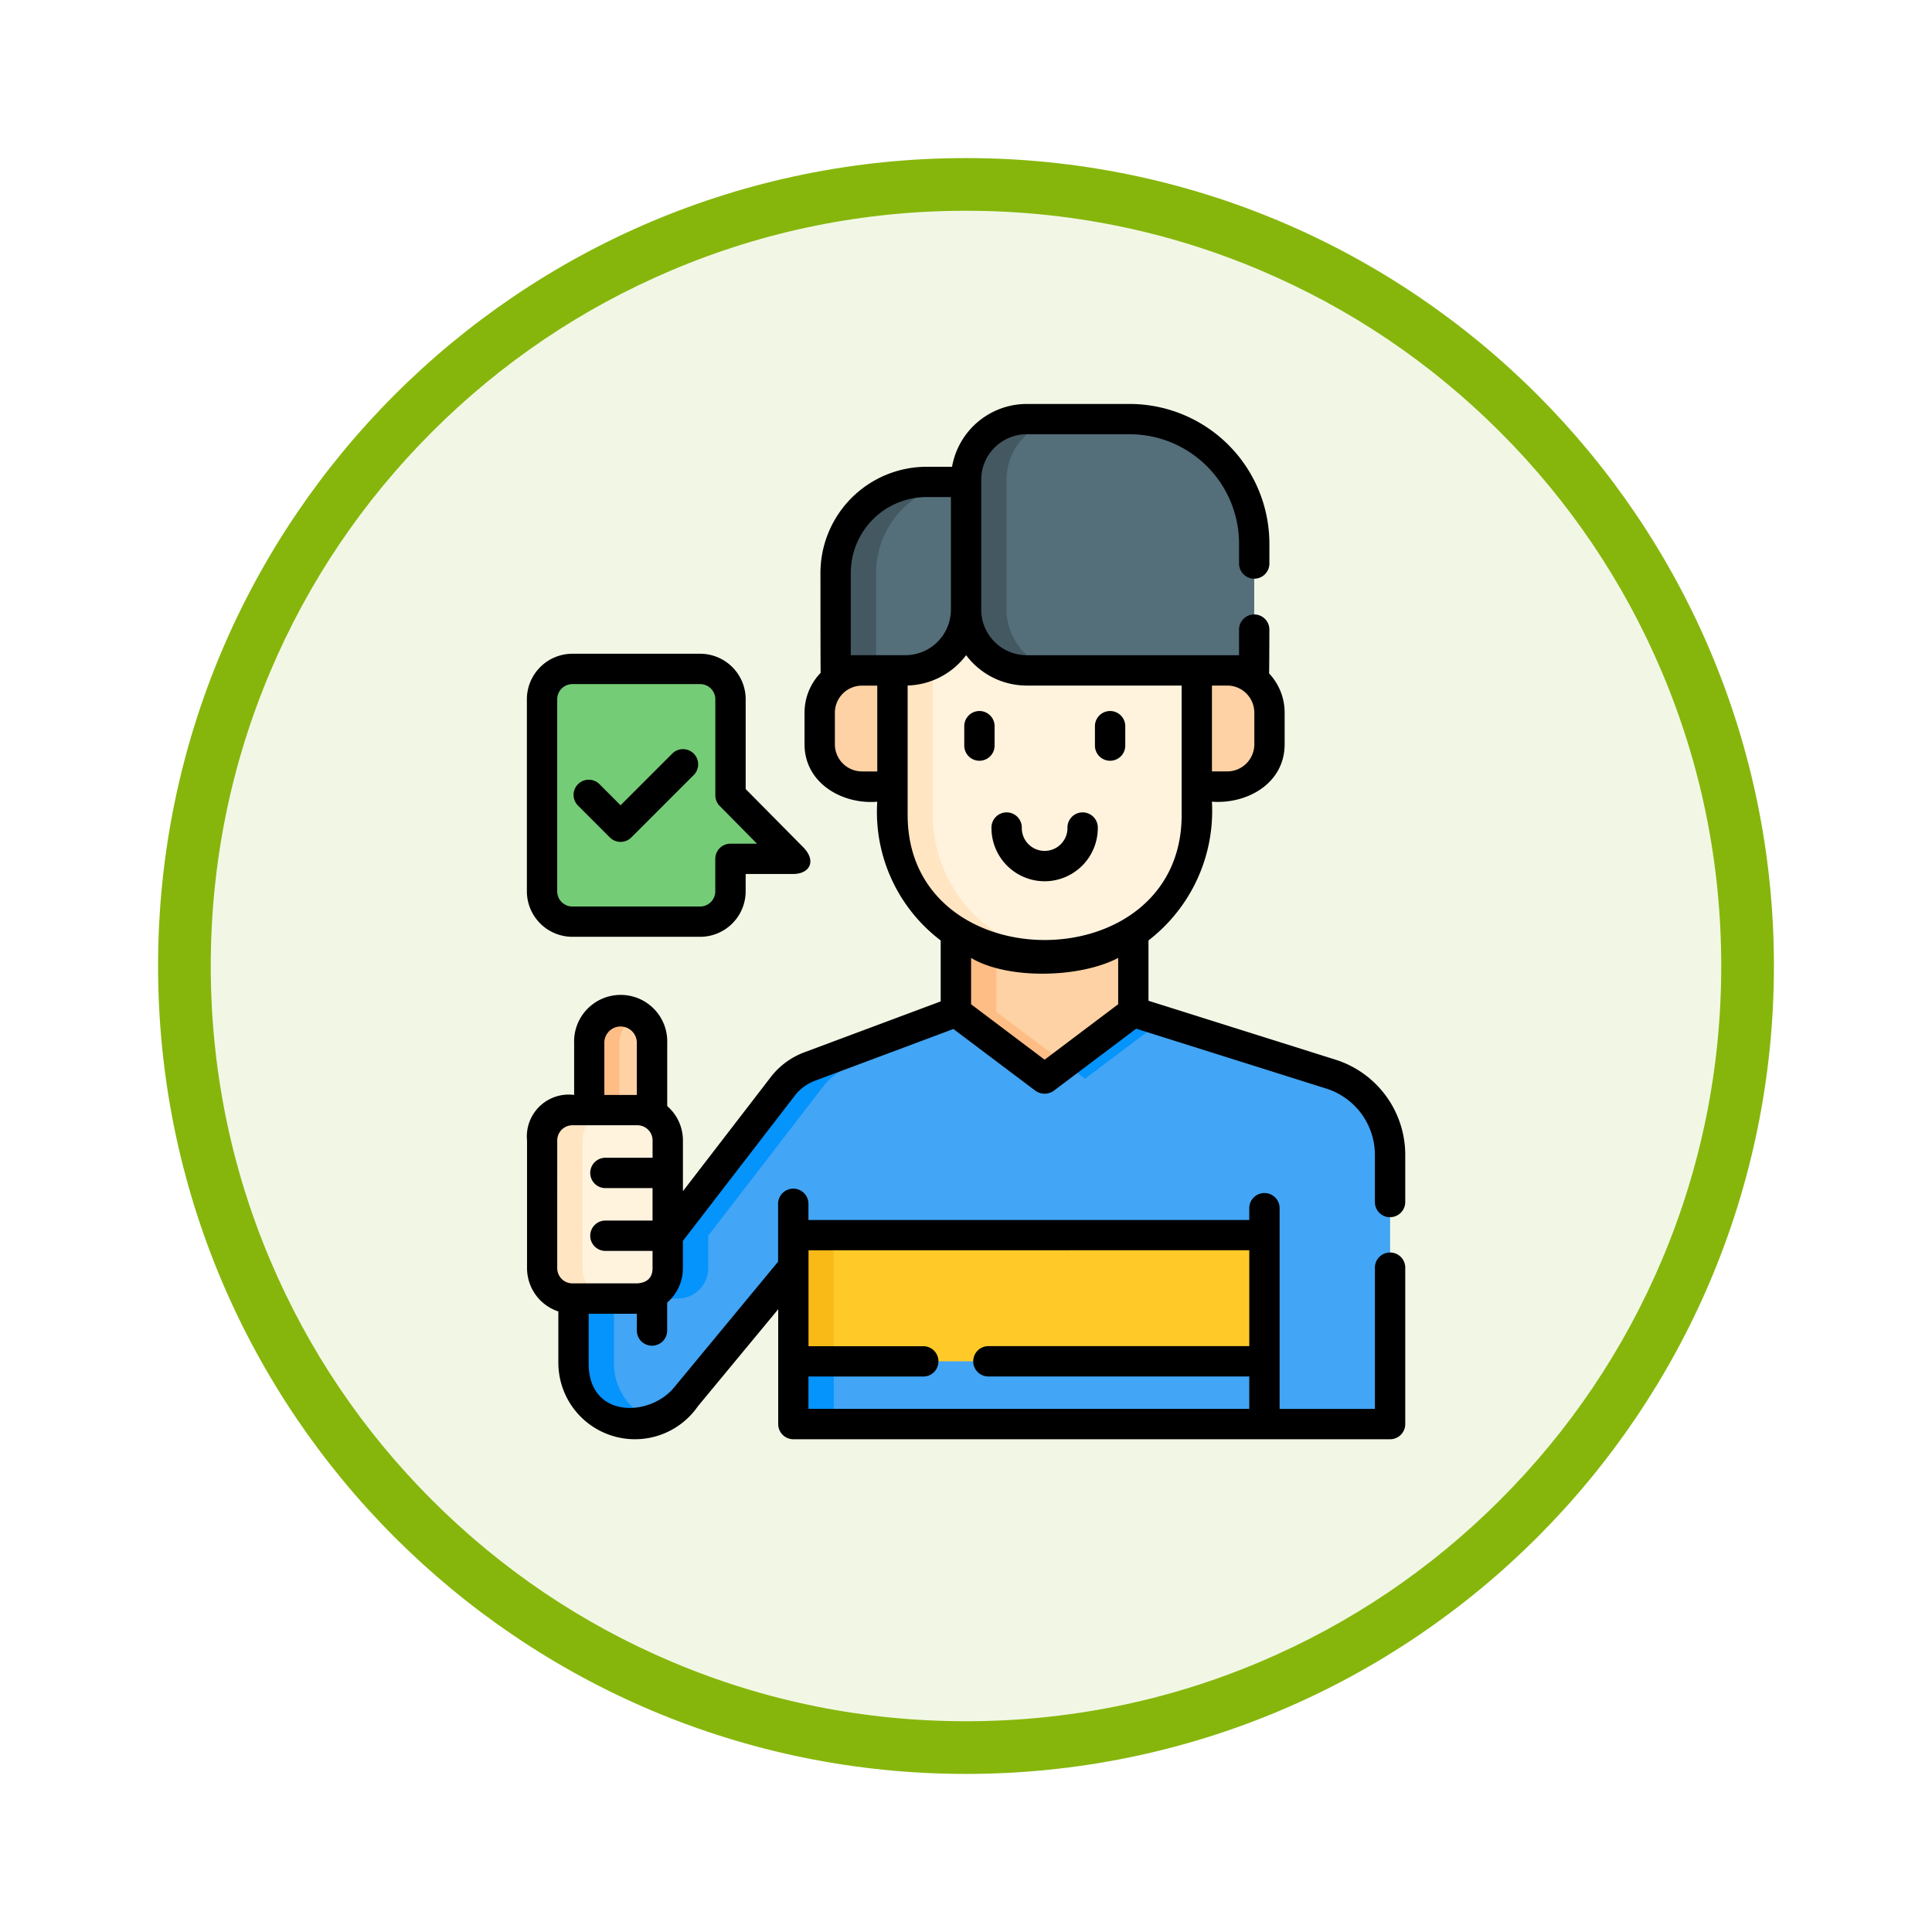 <svg xmlns="http://www.w3.org/2000/svg" xmlns:xlink="http://www.w3.org/1999/xlink" width="110" height="110" viewBox="0 0 110 110">
  <defs>
    <filter id="Trazado_982547" x="0" y="0" width="110" height="110" filterUnits="userSpaceOnUse">
      <feOffset dy="3" input="SourceAlpha"/>
      <feGaussianBlur stdDeviation="3" result="blur"/>
      <feFlood flood-opacity="0.161"/>
      <feComposite operator="in" in2="blur"/>
      <feComposite in="SourceGraphic"/>
    </filter>
  </defs>
  <g id="Grupo_1178624" data-name="Grupo 1178624" transform="translate(-378 -5019)">
    <g id="Grupo_1176396" data-name="Grupo 1176396" transform="translate(0.539 -10038)">
      <g id="Grupo_1173147" data-name="Grupo 1173147" transform="translate(386.461 15063)">
        <g id="Grupo_1163801" data-name="Grupo 1163801" transform="translate(0 0)">
          <g id="Grupo_1163014" data-name="Grupo 1163014">
            <g id="Grupo_1157015" data-name="Grupo 1157015" transform="translate(0 0)">
              <g id="Grupo_1155792" data-name="Grupo 1155792" transform="translate(0 0)">
                <g id="Grupo_1154703" data-name="Grupo 1154703">
                  <g id="Grupo_1150789" data-name="Grupo 1150789">
                    <g id="Grupo_1154212" data-name="Grupo 1154212">
                      <g id="Grupo_1152583" data-name="Grupo 1152583">
                        <g id="Grupo_1146973" data-name="Grupo 1146973" transform="translate(0 0)">
                          <g id="Grupo_1146954" data-name="Grupo 1146954">
                            <g transform="matrix(1, 0, 0, 1, -9, -6)" filter="url(#Trazado_982547)">
                              <g id="Trazado_982547-2" data-name="Trazado 982547" transform="translate(9 6)" fill="#f2f7e5">
                                <path d="M 46 90.5 C 39.992 90.5 34.164 89.324 28.679 87.003 C 23.38 84.762 18.621 81.553 14.534 77.466 C 10.446 73.379 7.238 68.62 4.996 63.321 C 2.676 57.836 1.5 52.008 1.5 46 C 1.5 39.992 2.676 34.164 4.996 28.679 C 7.238 23.38 10.446 18.621 14.534 14.534 C 18.621 10.446 23.38 7.238 28.679 4.996 C 34.164 2.676 39.992 1.5 46 1.5 C 52.008 1.5 57.836 2.676 63.321 4.996 C 68.62 7.238 73.379 10.446 77.466 14.534 C 81.554 18.621 84.762 23.38 87.004 28.679 C 89.324 34.164 90.5 39.992 90.5 46 C 90.5 52.008 89.324 57.836 87.004 63.321 C 84.762 68.62 81.554 73.379 77.466 77.466 C 73.379 81.553 68.62 84.762 63.321 87.003 C 57.836 89.324 52.008 90.5 46 90.5 Z" stroke="none"/>
                                <path d="M 46 3 C 40.194 3 34.563 4.136 29.263 6.378 C 24.143 8.544 19.544 11.644 15.594 15.594 C 11.644 19.544 8.544 24.143 6.378 29.263 C 4.137 34.563 3 40.194 3 46 C 3 51.806 4.137 57.437 6.378 62.737 C 8.544 67.857 11.644 72.455 15.594 76.405 C 19.544 80.355 24.143 83.456 29.263 85.622 C 34.563 87.863 40.194 89 46 89 C 51.806 89 57.437 87.863 62.737 85.622 C 67.857 83.456 72.456 80.355 76.406 76.405 C 80.356 72.455 83.456 67.857 85.622 62.737 C 87.864 57.437 89 51.806 89 46 C 89 40.194 87.864 34.563 85.622 29.263 C 83.456 24.143 80.356 19.544 76.406 15.594 C 72.456 11.644 67.857 8.544 62.737 6.378 C 57.437 4.136 51.806 3 46 3 M 46 -7.62939453125e-06 C 71.405 -7.62939453125e-06 92 20.595 92 46 C 92 71.405 71.405 92 46 92 C 20.595 92 7.62939453125e-06 71.405 7.62939453125e-06 46 C 7.62939453125e-06 20.595 20.595 -7.62939453125e-06 46 -7.62939453125e-06 Z" stroke="none" fill="#86b60c"/>
                              </g>
                            </g>
                          </g>
                        </g>
                      </g>
                    </g>
                  </g>
                </g>
              </g>
            </g>
          </g>
        </g>
      </g>
    </g>
    <g id="customer-service" transform="translate(369.19 5042)">
      <path id="Trazado_1038078" data-name="Trazado 1038078" d="M261.033,261.412v4.513l-5.052,3.8-5.052-3.8v-4.513Z" transform="translate(-187.696 -231.314)" fill="#fed2a4"/>
      <path id="Trazado_1038079" data-name="Trazado 1038079" d="M253.231,265.925v-4.513h-2.3v4.513l5.052,3.8,1.151-.867Z" transform="translate(-187.695 -231.314)" fill="#ffbd86"/>
      <path id="Trazado_1038080" data-name="Trazado 1038080" d="M55.312,145.429H48.037A1.727,1.727,0,0,1,46.31,143.7V132.769a1.727,1.727,0,0,1,1.727-1.727h7.275a1.727,1.727,0,0,1,1.727,1.727v5.467l3.576,3.617H57.039V143.7A1.727,1.727,0,0,1,55.312,145.429Z" transform="translate(-6.636 -115.954)" fill="#75cc77"/>
      <path id="Trazado_1038081" data-name="Trazado 1038081" d="M69.606,306.2h3.576v-3.8a1.788,1.788,0,1,0-3.576,0Z" transform="translate(-27.25 -266)" fill="#fed2a4"/>
      <path id="Trazado_1038082" data-name="Trazado 1038082" d="M72.259,300.835a1.789,1.789,0,0,0-2.653,1.566v3.8h1.727v-3.8A1.788,1.788,0,0,1,72.259,300.835Z" transform="translate(-27.25 -266)" fill="#ffbd86"/>
      <path id="Trazado_1038083" data-name="Trazado 1038083" d="M65.479,316.934a1.727,1.727,0,0,0,1.727-1.727v-1.849l6.551-8.5a3.454,3.454,0,0,1,1.527-1.128l8.332-3.115,5.049,3.8,5.049-3.8L105,304.167a4.833,4.833,0,0,1,3.336,4.6v15.319H74.359v-8.937l-6.127,7.4a3.454,3.454,0,0,1-2.874,1.538H65.3a3.454,3.454,0,0,1-3.454-3.454v-3.7Z" transform="translate(-20.379 -266)" fill="#42a5f5"/>
      <g id="Grupo_1178625" data-name="Grupo 1178625" transform="translate(41.462 34.612)">
        <path id="Trazado_1038084" data-name="Trazado 1038084" d="M305.96,304.416l4.37-3.293-1.624-.512-3.9,2.937Z" transform="translate(-276.834 -300.612)" fill="#0593fc"/>
        <path id="Trazado_1038085" data-name="Trazado 1038085" d="M170.559,411.017h2.3v10.759h-2.3Z" transform="translate(-158.042 -398.305)" fill="#0593fc"/>
        <path id="Trazado_1038086" data-name="Trazado 1038086" d="M64.145,320.633v-3.7h3.638a1.727,1.727,0,0,0,1.727-1.727v-1.849l6.551-8.5a3.455,3.455,0,0,1,1.527-1.128l6.793-2.539-.764-.575-8.332,3.115a3.454,3.454,0,0,0-1.527,1.128l-6.551,8.5v1.849a1.727,1.727,0,0,1-1.727,1.727H61.842v3.7a3.454,3.454,0,0,0,3.454,3.454h.062a3.457,3.457,0,0,0,1.12-.186A3.457,3.457,0,0,1,64.145,320.633Z" transform="translate(-61.842 -300.612)" fill="#0593fc"/>
      </g>
      <path id="Trazado_1038087" data-name="Trazado 1038087" d="M170.559,411.017h26.823V418.2H170.559Z" transform="translate(-116.58 -363.694)" fill="#ffca28"/>
      <path id="Trazado_1038088" data-name="Trazado 1038088" d="M170.559,411.017h2.3V418.2h-2.3Z" transform="translate(-116.58 -363.694)" fill="#f9b916"/>
      <path id="Trazado_1038089" data-name="Trazado 1038089" d="M187.741,131.752h-1.734a2.406,2.406,0,0,0-2.406,2.406v1.8a2.406,2.406,0,0,0,2.406,2.406h1.734Z" transform="translate(-128.12 -116.582)" fill="#fed2a4"/>
      <path id="Trazado_1038090" data-name="Trazado 1038090" d="M370.056,131.752h1.734a2.406,2.406,0,0,1,2.406,2.406v1.8a2.406,2.406,0,0,1-2.406,2.406h-1.734Z" transform="translate(-293.107 -116.582)" fill="#fed2a4"/>
      <path id="Trazado_1038091" data-name="Trazado 1038091" d="M219.559,103.642v8.32a8,8,0,0,0,8,8h1.322a8,8,0,0,0,8-8v-8.238l-8.664-3.647Z" transform="translate(-159.938 -88.554)" fill="#fff3de"/>
      <path id="Trazado_1038092" data-name="Trazado 1038092" d="M221.862,111.962v-8.32l7.5-3.086-1.138-.479-8.664,3.565v8.32a8,8,0,0,0,8,8h1.322c.165,0,.328-.007.49-.016A8,8,0,0,1,221.862,111.962Z" transform="translate(-159.938 -88.554)" fill="#ffe5c2"/>
      <path id="Trazado_1038093" data-name="Trazado 1038093" d="M191.469,49.292h3.974a3.454,3.454,0,0,0,3.454-3.454V38.562H196.65a5.181,5.181,0,0,0-5.181,5.181Z" transform="translate(-135.082 -34.122)" fill="#546e7a"/>
      <path id="Trazado_1038094" data-name="Trazado 1038094" d="M198.9,38.563h-2.246a5.181,5.181,0,0,0-5.181,5.181v5.548h2.3V43.743A5.181,5.181,0,0,1,198.9,38.563Z" transform="translate(-135.081 -34.122)" fill="#435860"/>
      <path id="Trazado_1038095" data-name="Trazado 1038095" d="M265.295,7.5a7.09,7.09,0,0,1,7.09,7.09v7.216H259.433a3.454,3.454,0,0,1-3.454-3.454v-7.4A3.454,3.454,0,0,1,259.433,7.5h5.862Z" transform="translate(-192.165 -6.638)" fill="#546e7a"/>
      <path id="Trazado_1038096" data-name="Trazado 1038096" d="M258.282,18.353v-7.4A3.454,3.454,0,0,1,261.736,7.5h-2.3a3.454,3.454,0,0,0-3.454,3.454v7.4a3.454,3.454,0,0,0,3.454,3.454h2.3A3.454,3.454,0,0,1,258.282,18.353Z" transform="translate(-192.165 -6.637)" fill="#435860"/>
      <path id="Trazado_1038097" data-name="Trazado 1038097" d="M48.037,359.916h3.7a1.727,1.727,0,0,0,1.727-1.727v-7.275a1.727,1.727,0,0,0-1.727-1.727h-3.7a1.727,1.727,0,0,0-1.727,1.727v7.275A1.727,1.727,0,0,0,48.037,359.916Z" transform="translate(-6.636 -308.982)" fill="#fff3de"/>
      <path id="Trazado_1038098" data-name="Trazado 1038098" d="M48.614,358.189v-7.275a1.727,1.727,0,0,1,1.727-1.727h-2.3a1.727,1.727,0,0,0-1.727,1.727v7.275a1.727,1.727,0,0,0,1.727,1.727h2.3A1.727,1.727,0,0,1,48.614,358.189Z" transform="translate(-6.637 -308.982)" fill="#ffe5c2"/>
      <g id="Grupo_1178626" data-name="Grupo 1178626" transform="translate(38.81 0)">
        <path id="Trazado_1038099" data-name="Trazado 1038099" d="M320.555,154.457a.863.863,0,0,0,.864-.864v-1.133a.864.864,0,0,0-1.727,0v1.133A.863.863,0,0,0,320.555,154.457Z" transform="translate(-287.351 -134.143)"/>
        <path id="Trazado_1038100" data-name="Trazado 1038100" d="M255.937,154.457a.863.863,0,0,0,.864-.864v-1.133a.864.864,0,0,0-1.727,0v1.133A.863.863,0,0,0,255.937,154.457Z" transform="translate(-230.173 -134.143)"/>
        <path id="Trazado_1038101" data-name="Trazado 1038101" d="M271.529,206.116a3.033,3.033,0,0,0,3.029-3.029.864.864,0,1,0-1.727,0,1.3,1.3,0,1,1-2.6,0,.864.864,0,1,0-1.727,0A3.033,3.033,0,0,0,271.529,206.116Z" transform="translate(-242.054 -178.94)"/>
        <path id="Trazado_1038102" data-name="Trazado 1038102" d="M87.955,46.3a.863.863,0,0,0,.864-.864V42.763a5.687,5.687,0,0,0-3.94-5.42L74.2,33.979V30.544a9.311,9.311,0,0,0,3.612-7.9c1.981.152,4.14-1.022,4.14-3.27v-1.8a3.257,3.257,0,0,0-.886-2.234c.011-.055.017-2.463.017-2.463a.864.864,0,1,0-1.727,0v1.428H67.268a2.594,2.594,0,0,1-2.591-2.591v-7.4a2.594,2.594,0,0,1,2.591-2.591H73.13a6.234,6.234,0,0,1,6.227,6.227V9.114a.864.864,0,0,0,1.727,0V7.954A7.963,7.963,0,0,0,73.13,0H67.269a4.324,4.324,0,0,0-4.253,3.576H61.568a6.052,6.052,0,0,0-6.045,6.045s0,5.642.012,5.687a3.258,3.258,0,0,0-.918,2.268v1.8c0,2.212,2.149,3.439,4.14,3.27a9.18,9.18,0,0,0,3.612,7.9v3.47l-7.769,2.9a4.321,4.321,0,0,0-1.907,1.41l-5,6.495v-2.89a2.585,2.585,0,0,0-.894-1.955V36.4a2.652,2.652,0,1,0-5.3,0v2.941a2.383,2.383,0,0,0-2.682,2.591v7.275A2.6,2.6,0,0,0,40.6,51.669v2.963a4.361,4.361,0,0,0,7.946,2.434l4.572-5.524v6.539a.863.863,0,0,0,.864.864H87.955a.863.863,0,0,0,.864-.864V49.205a.864.864,0,1,0-1.727,0v8.014H81.666V45.761a.864.864,0,0,0-1.727,0v.7h-25.1v-.891a.864.864,0,1,0-1.727,0v3.265L47.187,56c-1.414,1.706-4.861,1.758-4.861-1.365V51.8h2.743v.925a.864.864,0,1,0,1.727,0v-1.56a2.585,2.585,0,0,0,.895-1.956V47.651l6.371-8.27a2.6,2.6,0,0,1,1.145-.846l7.886-2.948,4.673,3.518a.9.9,0,0,0,1.094-.041L73.5,35.569l10.851,3.419a3.961,3.961,0,0,1,2.74,3.775v2.678a.864.864,0,0,0,.864.864Zm-8.016,1.883v5.46H65.114a.864.864,0,1,0,0,1.727H79.939v1.845h-25.1V55.374h6.509a.864.864,0,1,0,0-1.727H54.843v-5.46ZM43.219,36.4a.925.925,0,1,1,1.849,0v2.941H43.219Zm-2.682,5.532a.864.864,0,0,1,.864-.864h3.7a.864.864,0,0,1,.864.864v.986H43.25a.864.864,0,0,0,0,1.727h2.713v1.849H43.25a.864.864,0,0,0,0,1.727h2.713v.986c0,.576-.349.824-.863.863H41.4a.864.864,0,0,1-.864-.864ZM80.226,19.379a1.544,1.544,0,0,1-1.543,1.542h-.87V16.033h.87a1.544,1.544,0,0,1,1.543,1.542ZM57.25,9.621A4.322,4.322,0,0,1,61.568,5.3h1.383v6.412h0a2.594,2.594,0,0,1-2.591,2.591H57.25Zm.637,11.3a1.544,1.544,0,0,1-1.542-1.542v-1.8a1.544,1.544,0,0,1,1.542-1.542h.871v4.888h-.871Zm2.6,2.487V16.03a4.314,4.314,0,0,0,3.33-1.727,4.314,4.314,0,0,0,3.454,1.73h8.817v7.375c0,9.489-15.6,9.478-15.6,0ZM72.474,31.54v2.638l-4.188,3.156L64.1,34.178V31.54c2.059,1.235,6.166,1.159,8.377,0Z" transform="translate(-38.81 0)"/>
        <path id="Trazado_1038103" data-name="Trazado 1038103" d="M64.148,175.54a.864.864,0,0,0,1.221,0l3.576-3.577a.864.864,0,0,0-1.221-1.221l-2.966,2.966-1.178-1.178a.864.864,0,1,0-1.221,1.221Z" transform="translate(-59.425 -150.859)"/>
        <path id="Trazado_1038104" data-name="Trazado 1038104" d="M41.4,139.656h7.275a2.594,2.594,0,0,0,2.591-2.591v-.986H53.98c.912-.007,1.315-.7.614-1.471l-3.327-3.365v-5.112a2.594,2.594,0,0,0-2.591-2.591H41.4a2.594,2.594,0,0,0-2.591,2.591v10.933A2.594,2.594,0,0,0,41.4,139.656Zm-.864-13.524a.864.864,0,0,1,.864-.864h7.275a.864.864,0,0,1,.864.864V131.6a.863.863,0,0,0,.25.607l2.122,2.147H50.4a.863.863,0,0,0-.864.864v1.849a.864.864,0,0,1-.864.864H41.4a.864.864,0,0,1-.864-.864Z" transform="translate(-38.811 -109.318)"/>
      </g>
    </g>
  </g>
</svg>
